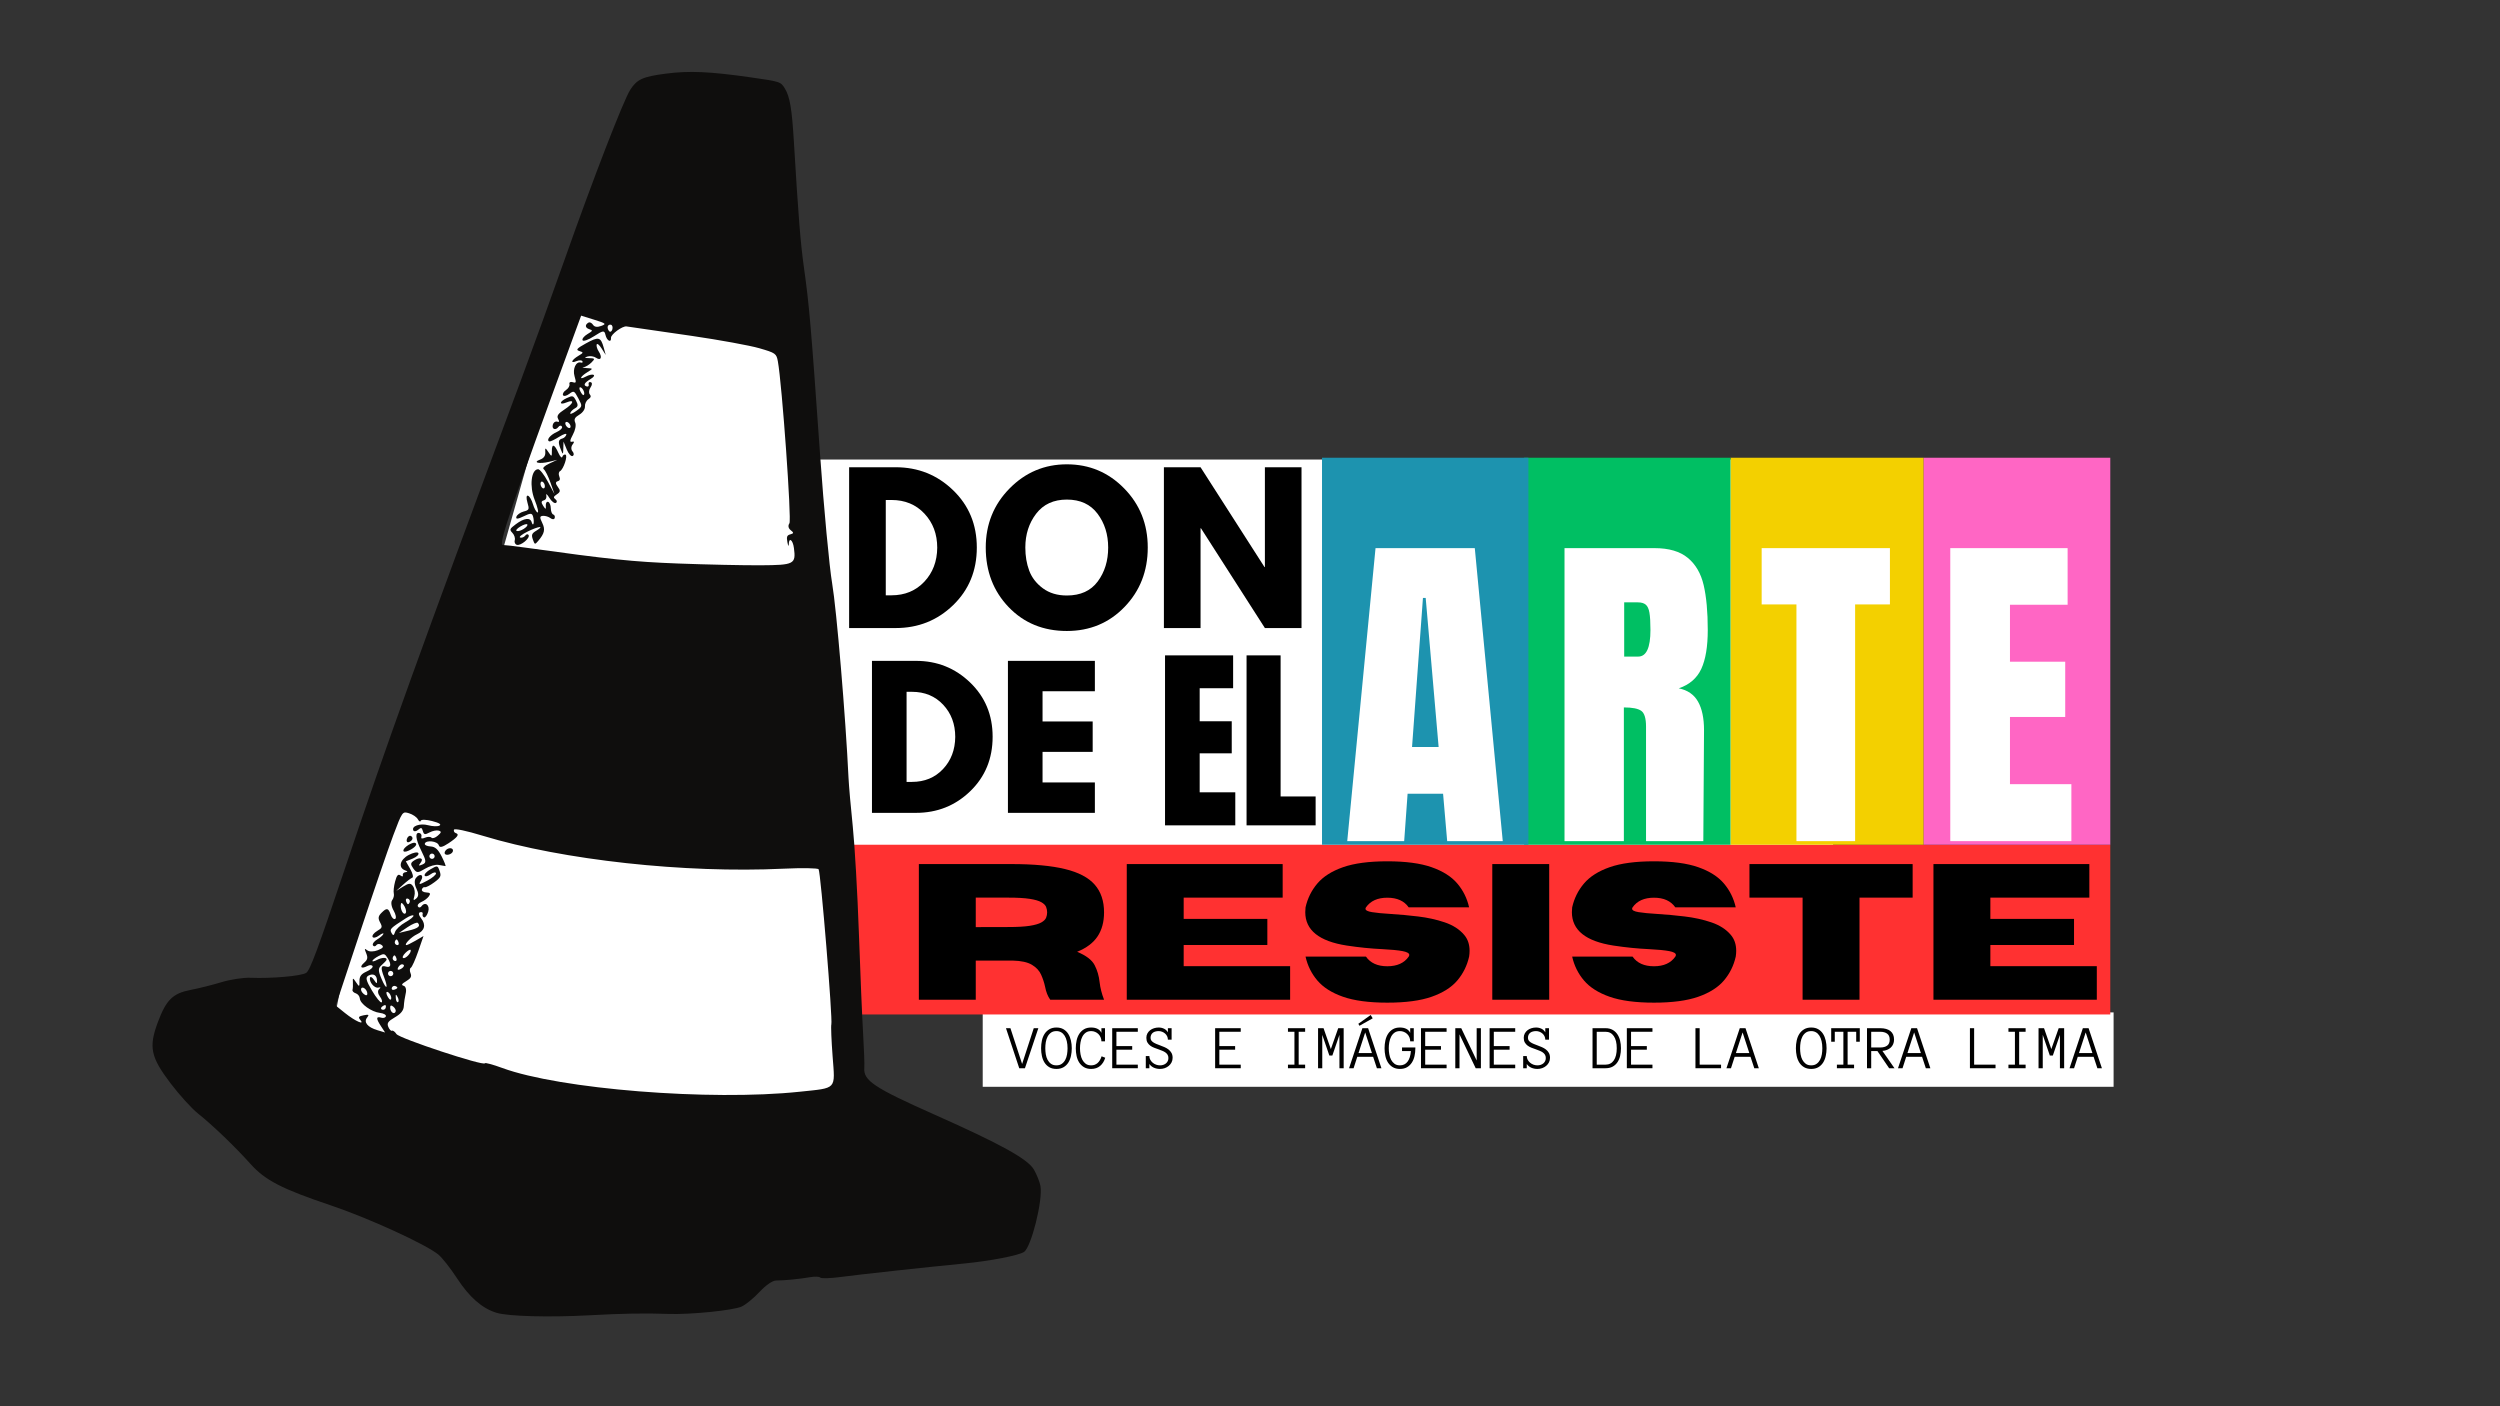 <svg xmlns="http://www.w3.org/2000/svg" xmlns:xlink="http://www.w3.org/1999/xlink" width="1920" zoomAndPan="magnify" viewBox="0 0 1440 810" height="1080" preserveAspectRatio="xMidYMid meet" version="1.2"><rect x="0" y="0" width="1440" height="810" fill="#333333" stroke="none"/><defs><clipPath id="9c0723c8bb"><path d="M 566.043 583.137 L 1217.43 583.137 L 1217.43 625.996 L 566.043 625.996 Z M 566.043 583.137 "/></clipPath><clipPath id="ab773859e3"><path d="M 388.664 264.688 L 1055.848 264.688 L 1055.848 507.688 L 388.664 507.688 Z M 388.664 264.688 "/></clipPath><clipPath id="086a3babf5"><path d="M 223.957 440.023 L 480.496 440.023 L 480.496 648 L 223.957 648 Z M 223.957 440.023 "/></clipPath><clipPath id="e0f1976028"><path d="M 189 434 L 459 434 L 459 648 L 189 648 Z M 189 434 "/></clipPath><clipPath id="9d2e6b4341"><path d="M 222.191 434.867 L 458.516 480.773 L 426.035 648 L 189.707 602.098 Z M 222.191 434.867 "/></clipPath><clipPath id="224f1edd16"><path d="M 324.113 176.758 L 458.52 176.758 L 458.52 384.734 L 324.113 384.734 Z M 324.113 176.758 "/></clipPath><clipPath id="76a54854cc"><path d="M 272 176 L 459 176 L 459 414 L 272 414 Z M 272 176 "/></clipPath><clipPath id="a840fd470b"><path d="M 329.172 176.758 L 458.516 213.289 L 401.988 413.438 L 272.645 376.902 Z M 329.172 176.758 "/></clipPath><clipPath id="0babaad0ad"><path d="M 480.613 486.574 L 1215.527 486.574 L 1215.527 584.32 L 480.613 584.32 Z M 480.613 486.574 "/></clipPath><clipPath id="69eb33b1b5"><path d="M 87 41 L 600 41 L 600 759 L 87 759 Z M 87 41 "/></clipPath><clipPath id="530a2332e5"><path d="M 230.953 -20.902 L 773.707 144.926 L 542.648 901.16 L -0.102 735.332 Z M 230.953 -20.902 "/></clipPath><clipPath id="92dd9838cc"><path d="M -235.164 -263.055 L 1256.801 192.793 L 573.215 2430.137 L -918.75 1974.293 Z M -235.164 -263.055 "/></clipPath><clipPath id="f5e390f14b"><path d="M 996.762 263.648 L 1108.047 263.648 L 1108.047 486.574 L 996.762 486.574 Z M 996.762 263.648 "/></clipPath><clipPath id="3e2489d8f1"><path d="M 877.875 263.648 L 996.762 263.648 L 996.762 486.574 L 877.875 486.574 Z M 877.875 263.648 "/></clipPath><clipPath id="07f3cb86a6"><path d="M 761.477 263.648 L 880.363 263.648 L 880.363 486.574 L 761.477 486.574 Z M 761.477 263.648 "/></clipPath><clipPath id="62b666d18d"><path d="M 1108.047 263.648 L 1215.527 263.648 L 1215.527 486.574 L 1108.047 486.574 Z M 1108.047 263.648 "/></clipPath></defs><g id="7e46dcd27d"><g clip-rule="nonzero" clip-path="url(#9c0723c8bb)"><path style=" stroke:none;fill-rule:nonzero;fill:#ffffff;fill-opacity:1;" d="M 566.043 583.137 L 1217.469 583.137 L 1217.469 625.996 L 566.043 625.996 Z M 566.043 583.137 "/></g><g clip-rule="nonzero" clip-path="url(#ab773859e3)"><path style=" stroke:none;fill-rule:nonzero;fill:#ffffff;fill-opacity:1;" d="M 388.664 264.688 L 1055.965 264.688 L 1055.965 507.688 L 388.664 507.688 Z M 388.664 264.688 "/></g><g clip-rule="nonzero" clip-path="url(#086a3babf5)"><path style=" stroke:none;fill-rule:nonzero;fill:#ffffff;fill-opacity:1;" d="M 223.957 440.023 L 480.68 440.023 L 480.68 648 L 223.957 648 Z M 223.957 440.023 "/></g><g clip-rule="nonzero" clip-path="url(#e0f1976028)"><g clip-rule="nonzero" clip-path="url(#9d2e6b4341)"><path style=" stroke:none;fill-rule:nonzero;fill:#ffffff;fill-opacity:1;" d="M 222.191 434.867 L 458.66 480.801 L 426.18 648.027 L 189.707 602.098 Z M 222.191 434.867 "/></g></g><g clip-rule="nonzero" clip-path="url(#224f1edd16)"><path style=" stroke:none;fill-rule:nonzero;fill:#ffffff;fill-opacity:1;" d="M 324.113 176.758 L 458.52 176.758 L 458.52 384.664 L 324.113 384.664 Z M 324.113 176.758 "/></g><g clip-rule="nonzero" clip-path="url(#76a54854cc)"><g clip-rule="nonzero" clip-path="url(#a840fd470b)"><path style=" stroke:none;fill-rule:nonzero;fill:#ffffff;fill-opacity:1;" d="M 329.172 176.758 L 458.516 213.289 L 402.008 413.367 L 272.664 376.836 Z M 329.172 176.758 "/></g></g><g clip-rule="nonzero" clip-path="url(#0babaad0ad)"><path style=" stroke:none;fill-rule:nonzero;fill:#ff3131;fill-opacity:1;" d="M 480.613 486.574 L 1215.637 486.574 L 1215.637 584.32 L 480.613 584.32 Z M 480.613 486.574 "/></g><g clip-rule="nonzero" clip-path="url(#69eb33b1b5)"><g clip-rule="nonzero" clip-path="url(#530a2332e5)"><g clip-rule="nonzero" clip-path="url(#92dd9838cc)"><path style=" stroke:none;fill-rule:evenodd;fill:#0f0e0d;fill-opacity:1;" d="M 432.117 44.516 C 408.941 41.199 396.949 40.672 383.699 42.395 C 370.219 44.145 366.941 45.625 363.016 51.734 C 359.066 57.883 341.441 103.469 325.242 149.445 C 318.277 169.215 306.828 200.832 299.801 219.707 C 242.148 374.559 222.848 428.113 198.465 500.895 C 183.09 546.793 178.539 559.031 176.348 560.383 C 173.391 562.211 156.418 563.699 144.328 563.195 C 140.262 563.027 132.75 564.164 127.629 565.723 C 122.508 567.281 114.512 569.289 109.859 570.18 C 99.535 572.156 95.723 575.898 90.918 588.793 C 85.57 603.137 86.758 608.848 98.23 623.969 C 103.324 630.684 110.457 638.539 114.082 641.422 C 122.508 648.125 135.426 660.527 144.234 670.375 C 152.727 679.863 162.242 684.777 190.582 694.309 C 212.219 701.582 245.551 716.844 252.555 722.676 C 254.75 724.504 259.551 730.617 263.227 736.262 C 270.379 747.25 277.699 753.637 286.062 756.191 C 292.715 758.223 316.465 758.863 339.137 757.621 C 358.543 756.555 371.621 756.328 384.887 756.82 C 397.559 757.289 422.371 754.793 427.234 752.555 C 429.551 751.492 434.191 747.684 437.543 744.094 C 441.199 740.184 445.016 737.57 447.066 737.578 C 451.566 737.598 460.785 736.691 466.75 735.645 C 469.375 735.184 471.957 735.297 472.48 735.895 C 473.008 736.492 478.184 736.348 483.984 735.574 C 495.047 734.094 533.035 729.949 555.41 727.777 C 570.309 726.332 586.719 723.16 589.812 721.129 C 594.027 718.359 600.797 691.184 599.293 683.082 C 598.859 680.758 597.18 676.547 595.559 673.719 C 592.062 667.629 576.527 659.023 538.57 642.152 C 503.527 626.57 497.262 622.418 497.844 615.156 C 498.004 613.18 497.695 604.262 497.152 595.336 C 496.613 586.414 495.52 560.367 494.719 537.461 C 493.918 514.555 492.332 486.898 491.195 476 C 490.059 465.102 488.953 452.492 488.742 447.977 C 487.117 413.348 481.848 350.785 479.312 335.996 C 477.738 326.832 474.531 292.617 472.379 262.086 C 467.086 186.977 466.137 175.996 463.074 154.133 C 461.09 140.016 459.848 124.449 457.27 81.488 C 456.141 62.691 454.969 55.73 452.156 51.113 C 449.664 47.027 449.652 47.023 432.117 44.516 M 398.543 193.484 C 373.043 189.758 364.973 188.586 360.859 188.016 C 358.492 187.688 351.801 192.605 351.938 194.574 C 352.156 197.715 349.508 196.293 348.734 192.855 C 348.133 190.18 347.445 190.262 342.199 193.645 C 338.973 195.727 335.988 196.789 335.562 196.004 C 335.137 195.223 336.383 193.633 338.328 192.469 C 341.504 190.57 341.621 190.281 339.453 189.621 C 336.992 188.867 336.789 186.988 339.035 185.789 C 339.727 185.422 340.863 186 341.562 187.066 C 342.418 188.363 343.984 188.59 346.281 187.75 C 349.43 186.594 349.09 186.293 342.227 184.148 L 334.734 181.809 L 329.352 196.488 C 294.898 290.461 286.957 313.879 289.535 313.895 C 290.715 313.902 296.488 314.578 302.371 315.398 C 351.16 322.191 364.73 323.602 390.676 324.586 C 406.945 325.203 428.332 325.664 438.203 325.602 C 457.469 325.492 458.523 324.941 457.305 315.684 C 456.676 310.914 454.422 309.258 454.34 313.508 C 454.312 315.035 453.957 314.512 453.551 312.352 C 452.953 309.16 453.27 308.301 455.254 307.781 C 457.266 307.25 457.297 306.832 455.441 305.379 C 454.062 304.305 453.777 302.762 454.707 301.418 C 456.027 299.504 450.441 221.25 448.055 208.184 C 447.227 203.648 446.723 203.289 437.348 200.574 C 431.938 199.004 414.473 195.816 398.543 193.484 M 350.059 187.988 C 349.828 188.742 350.172 189.965 350.82 190.703 C 351.469 191.445 352.312 191.027 352.695 189.777 C 353.078 188.531 352.734 187.309 351.934 187.062 C 351.133 186.816 350.289 187.234 350.059 187.988 M 337.535 197.77 C 332.223 200.703 331.512 201.527 333.707 202.199 C 336.227 202.969 336.191 203.148 333.18 204.949 C 329.129 207.367 328.305 209.582 332.031 208.023 C 333.559 207.383 335.105 207.41 335.465 208.082 C 335.82 208.754 335.418 209.09 334.57 208.832 C 331.789 207.98 329.707 212.492 330.934 216.703 C 332.02 220.438 331.918 220.762 329.828 220.125 C 328.562 219.738 327.738 220.234 328 221.227 C 328.262 222.223 327.375 223.758 326.027 224.645 C 324.68 225.531 323.91 226.875 324.312 227.633 C 324.715 228.391 326.305 228.062 327.848 226.91 C 330.539 224.895 330.746 224.992 333.117 229.453 C 335.551 234.027 335.531 234.133 331.805 236.789 C 329.727 238.27 328.219 238.789 328.461 237.941 C 328.699 237.094 329.93 235.852 331.191 235.18 C 332.984 234.227 333.113 233.262 331.789 230.773 C 330.203 227.789 329.852 227.699 326.309 229.363 C 321.992 231.391 322.004 233.598 326.32 231.793 C 331.164 229.77 330.441 232.418 325.234 235.789 C 321.48 238.219 320.559 239.535 321.445 241.199 C 322.332 242.867 322.191 243.27 320.867 242.867 C 319.906 242.574 318.82 243.316 318.453 244.52 C 317.645 247.16 319.977 248.164 321.664 245.898 C 322.324 245.004 323.242 244.922 323.699 245.715 C 324.152 246.504 322.738 247.945 320.547 248.918 C 316.789 250.586 314.461 253.652 316.484 254.27 C 316.988 254.422 319.508 253.219 322.074 251.598 C 324.641 249.973 326.504 249.426 326.215 250.379 C 325.926 251.332 324.906 252.32 323.957 252.57 C 321.559 253.199 321.328 254.629 322.953 258.727 C 324.293 262.105 324.355 262.09 324.465 258.301 L 324.578 254.352 L 326.449 258.906 C 327.477 261.41 329.008 263.094 329.852 262.645 C 330.695 262.199 330.656 261.004 329.77 259.996 C 328.859 258.961 328.879 257.227 329.816 256.031 C 330.91 254.625 330.801 254.082 329.492 254.426 C 328.078 254.797 328.207 253.656 329.938 250.434 C 331.391 247.738 331.945 244.914 331.316 243.414 C 330.512 241.484 331.062 240.426 333.695 238.852 C 335.672 237.672 337.043 235.66 336.934 234.094 C 336.828 232.605 337.699 230.762 338.867 229.992 C 340.371 229 340.617 228.168 339.703 227.129 C 338.996 226.324 339.199 224.531 340.156 223.145 C 341.164 221.68 341.207 220.414 340.25 220.125 C 339.352 219.848 338.816 220.402 339.066 221.355 C 339.316 222.305 338.828 222.871 337.98 222.613 C 335.777 221.941 336.543 220.48 340.258 218.262 C 344.188 215.91 341.531 214.727 337.34 216.957 C 333.254 219.129 334.18 216.891 338.434 214.305 C 341.746 212.293 341.73 212.219 337.938 212.023 C 335.781 211.91 334.961 211.691 336.109 211.539 C 337.262 211.383 339.312 210.156 340.664 208.812 C 342.867 206.621 342.742 206.359 339.426 206.289 C 336.574 206.227 336.336 206.016 338.379 205.359 C 339.836 204.891 342.066 205.215 343.336 206.078 C 346.16 208.004 347.074 205.801 344.852 202.418 C 343.957 201.055 343.43 199.258 343.68 198.434 C 343.934 197.609 345.211 198.621 346.52 200.691 L 348.902 204.449 L 347.727 200.199 C 346.035 194.051 344.801 193.758 337.535 197.77 M 334.219 225.285 C 334.91 226.723 335.77 227.75 336.133 227.57 C 337.246 227.012 335.906 223.574 334.391 223.109 C 333.605 222.871 333.527 223.852 334.219 225.285 M 325.676 244.336 C 325.926 245.289 326.785 246.27 327.586 246.512 C 328.387 246.758 328.84 246.18 328.59 245.227 C 328.336 244.273 327.477 243.293 326.676 243.051 C 325.875 242.805 325.426 243.383 325.676 244.336 M 317.871 259.855 C 317.906 263.164 317.758 263.211 315.906 260.449 C 314.082 257.727 313.918 257.73 314.094 260.508 C 314.219 262.531 313.215 263.949 311.113 264.723 C 306.547 266.402 310.59 267.387 316.328 265.992 L 320.996 264.855 L 316.352 267.027 C 313.516 268.355 312.301 269.637 313.238 270.324 C 314.078 270.941 315.809 274.414 317.086 278.035 L 319.406 284.625 L 315.562 277.422 C 313.449 273.461 310.926 270.242 309.953 270.27 C 305.957 270.371 304.863 280.086 307.961 287.895 C 309.645 292.133 310.398 295.41 309.637 295.176 C 308.871 294.941 307.676 292.785 306.977 290.383 C 306.273 287.977 304.988 285.793 304.109 285.523 C 303.172 285.238 303.039 286.812 303.785 289.383 C 304.977 293.477 304.852 293.777 301.559 294.656 C 299.641 295.172 297.781 296.531 297.43 297.684 C 296.988 299.129 298.262 299.047 301.578 297.414 C 305.613 295.426 306.473 295.457 307.066 297.617 C 307.453 299.027 307.566 300.836 307.32 301.637 C 307.078 302.438 306.602 302.086 306.262 300.859 C 305.453 297.922 301.926 298.348 297.086 301.969 C 293.504 304.645 293.344 305.066 295.164 306.965 C 296.254 308.105 296.855 309.988 296.5 311.148 C 296.148 312.309 296.684 313.516 297.691 313.82 C 299.957 314.516 305.484 309.91 304.469 308.176 C 304.062 307.477 303.188 307.641 302.527 308.531 C 301.859 309.422 300.555 309.918 299.621 309.625 C 298.688 309.336 300.617 307.777 303.914 306.16 C 310.359 302.996 313.949 302.66 308.887 305.695 C 306.316 307.238 305.992 308.062 306.918 310.715 C 307.984 313.758 308.105 313.797 309.941 311.641 C 313.664 307.254 314.18 304.984 312.316 301.164 C 310.758 297.961 310.84 297.27 312.801 297.133 C 314.102 297.039 316.035 297.645 317.098 298.473 C 318.156 299.301 319.246 299.254 319.52 298.367 C 319.789 297.477 319.398 296.566 318.652 296.336 C 317.906 296.109 317.277 294.484 317.258 292.727 C 317.242 290.969 316.543 289.324 315.711 289.07 C 314.879 288.816 314.281 289.809 314.383 291.277 C 314.543 293.543 314.312 293.555 312.863 291.352 C 311.621 289.461 311.707 288.609 313.191 288.219 C 314.375 287.91 314.992 286.703 314.668 285.344 C 314.359 284.059 315.152 284.695 316.43 286.758 C 317.707 288.82 319.402 290.137 320.191 289.68 C 320.98 289.223 320.875 288.289 319.953 287.602 C 318.605 286.602 318.766 286.035 320.777 284.715 C 322.82 283.371 322.91 282.586 321.27 280.395 C 319.93 278.609 319.902 277.555 321.184 277.215 C 322.523 276.863 322.812 276.016 322.148 274.422 C 321.621 273.164 321.812 271.805 322.57 271.398 C 324.59 270.328 327.219 262.324 325.707 261.863 C 325 261.648 324.191 262.227 323.906 263.152 C 323.625 264.074 322.602 263.043 321.633 260.863 C 319.359 255.742 317.82 255.328 317.871 259.855 M 311.406 278.012 C 311.16 278.812 311.492 280.07 312.141 280.812 C 312.789 281.551 313.523 281.5 313.77 280.699 C 314.012 279.898 313.68 278.637 313.031 277.898 C 312.383 277.16 311.648 277.207 311.406 278.012 M 299.711 303.281 C 297.766 304.445 296.852 305.602 297.68 305.855 C 299.512 306.414 304.414 303.363 303.734 302.086 C 303.469 301.582 301.656 302.117 299.711 303.281 M 451.301 500.363 C 394.457 503.082 324.246 495.406 278.309 481.461 C 268.371 478.441 261.738 477.055 261.469 477.938 C 261.223 478.738 261.68 479.594 262.48 479.84 C 264.801 480.551 263.617 482.227 258.32 485.734 C 254.812 488.059 253.199 488.391 252.746 486.879 C 252.023 484.477 245.383 483.68 244.699 485.914 C 244.453 486.711 245.906 487.441 247.918 487.543 C 250.652 487.684 252.293 489.145 254.41 493.336 C 255.965 496.418 256.934 498.91 256.566 498.867 C 256.195 498.828 254.438 498.527 252.656 498.195 C 250.875 497.859 247.348 498.855 244.812 500.402 C 240.66 502.938 240 502.926 238.086 500.266 C 236.332 497.832 236.402 497.031 238.496 495.652 C 241.855 493.445 244.324 494.316 242.25 496.977 C 240.883 498.723 241.07 498.891 243.328 497.945 C 245.684 496.961 245.59 495.871 242.637 489.945 C 239.273 483.188 238.91 479.008 241.762 479.883 C 242.562 480.125 242.996 481.062 242.719 481.961 C 242.367 483.113 243.008 483.266 244.879 482.484 C 246.344 481.871 247.988 481.883 248.535 482.508 C 249.082 483.129 250.711 482.617 252.152 481.359 C 254.289 479.504 254.387 478.961 252.684 478.441 C 251.531 478.09 249.168 478.559 247.43 479.48 C 244.754 480.902 244.16 480.785 243.57 478.699 C 242.977 476.594 242.582 476.488 240.844 477.961 C 239.727 478.91 238.496 479.086 238.105 478.359 C 236.793 475.887 241.918 474.043 246.555 475.316 C 249.094 476.016 252.039 476.125 253.102 475.559 C 254.41 474.863 253.059 474.012 248.91 472.922 C 245.543 472.039 242.59 471.961 242.348 472.754 C 242.105 473.547 241.363 473.164 240.695 471.91 C 240.027 470.656 237.746 469.098 235.621 468.449 C 231.773 467.273 231.746 467.309 226.504 481.191 C 223.613 488.848 214.98 514.039 207.324 537.168 L 193.398 579.227 L 198.734 583.516 C 204.555 588.195 210.406 590.793 207.5 587.41 C 206.199 585.895 206.59 585.375 209.453 584.809 C 212.492 584.211 212.785 584.418 211.402 586.191 C 209.348 588.824 211.758 591.711 217.43 593.406 L 221.809 594.715 L 219.367 590.977 C 216.516 586.621 216.594 585.262 219.633 586.191 C 220.836 586.559 222.023 586.191 222.273 585.375 C 222.523 584.559 220.977 583.684 218.84 583.434 C 213.965 582.859 207.48 578.211 207.266 575.137 C 207.176 573.855 206.098 572.5 204.871 572.125 C 203.645 571.75 202.824 570.844 203.047 570.109 C 203.273 569.371 203.375 567.43 203.27 565.797 C 203.102 563.094 203.27 563.094 205.09 565.809 C 206.945 568.578 207.09 568.527 207.051 565.125 C 207.023 562.367 208.047 560.988 211.152 559.609 C 213.43 558.598 214.98 557.191 214.605 556.484 C 214.23 555.777 212.906 555.734 211.672 556.395 C 208.125 558.281 206.797 557.105 209.664 554.609 C 211.734 552.809 211.996 551.695 210.953 549.133 C 209.805 546.309 209.887 546.098 211.621 547.43 C 212.711 548.266 215.402 548.219 217.602 547.328 C 220.715 546.07 221.199 545.395 219.777 544.285 C 218.773 543.5 217.43 543.555 216.797 544.406 C 216.16 545.258 215.27 545.309 214.809 544.516 C 214.352 543.727 215.438 542.207 217.215 541.145 C 218.996 540.082 220.625 538.645 220.836 537.953 C 221.047 537.266 219.902 537.688 218.289 538.891 C 216.68 540.098 215.023 540.449 214.609 539.676 C 214.195 538.898 215.355 537.367 217.188 536.273 C 220.234 534.453 220.379 534.027 218.902 531.25 C 217.645 528.895 217.836 527.668 219.766 525.754 C 222.797 522.734 223.695 522.934 225.09 526.941 C 225.684 528.652 226.82 529.711 227.617 529.289 C 228.41 528.867 228.008 526.699 226.719 524.473 C 225.406 522.207 225.035 519.59 225.875 518.516 C 226.699 517.465 227.125 515.699 226.828 514.59 C 226.535 513.484 226.871 510.395 227.586 507.727 C 228.539 504.137 229.344 503.238 230.668 504.27 C 231.652 505.039 232.273 504.965 232.047 504.105 C 231.82 503.242 232.559 502.461 233.691 502.359 C 235 502.246 234.891 501.875 233.387 501.336 C 229.219 499.84 230.281 495.195 235.418 492.461 C 238.043 491.066 240.547 490.59 240.98 491.41 C 241.414 492.227 239.969 493.625 237.766 494.516 L 233.766 496.137 L 236.324 500.602 C 237.727 503.059 238.254 505.281 237.488 505.543 C 236.723 505.805 234.32 507.629 232.156 509.594 L 228.219 513.168 L 232.281 510.637 C 235.617 508.562 236.633 508.551 237.969 510.582 C 238.859 511.941 239.176 514.449 238.668 516.156 C 237.922 518.66 238.137 518.926 239.77 517.52 C 241.199 516.289 241.223 514.609 239.852 511.82 C 238.688 509.461 238.574 507.004 239.562 505.734 C 241.988 502.629 244.477 504.004 242.434 507.316 C 240.918 509.773 241.383 509.77 246.105 507.254 C 249.074 505.676 251.34 503.746 251.133 502.965 C 250.93 502.188 249.535 502.473 248.031 503.598 C 246.531 504.723 244.988 505.059 244.609 504.344 C 244.23 503.629 245.75 501.988 247.988 500.695 C 251.934 498.414 252.086 498.441 253.223 501.711 C 254.246 504.648 253.852 505.48 250.133 508.234 C 247.789 509.973 245.336 511.23 244.688 511.031 C 244.035 510.836 243.281 511.402 243.008 512.297 C 242.734 513.191 243.871 513.98 245.539 514.047 C 247.82 514.141 248.184 514.699 247.016 516.305 C 246.164 517.477 244.207 518.941 242.672 519.559 C 241.137 520.176 240.262 521.34 240.73 522.152 C 241.195 522.957 242.121 522.891 242.781 521.996 C 244.941 519.094 247.781 521.43 246.641 525.168 C 246.027 527.168 244.953 528.633 244.254 528.418 C 243.551 528.203 243.191 527.336 243.449 526.488 C 243.707 525.641 243.086 525.164 242.062 525.434 C 240.898 525.738 241.094 527.059 242.578 528.961 C 245.504 532.707 244.617 536.098 240.18 538.137 C 236.984 539.602 232.645 543.984 233.984 544.391 C 234.324 544.496 236.707 543.363 239.273 541.871 L 243.938 539.156 L 240.891 547.973 C 239.215 552.82 237.297 557.074 236.633 557.43 C 235.965 557.785 235.887 559.191 236.457 560.559 C 237.25 562.453 236.668 563.539 234.004 565.133 C 231.328 566.73 230.988 567.367 232.559 567.848 C 233.715 568.199 234.211 570.09 233.695 572.199 C 233.195 574.246 232.707 577.531 232.609 579.5 C 232.48 582.012 230.949 583.938 227.484 585.953 C 223.461 588.293 222.754 589.324 223.672 591.523 C 224.293 593.004 225.242 593.984 225.781 593.699 C 226.32 593.41 227.484 594.273 228.367 595.613 C 230.023 598.137 278.75 614.234 279.297 612.441 C 279.445 611.961 283.941 613.176 289.289 615.148 C 322.438 627.359 409.09 634.285 460.621 628.84 C 482.324 626.547 481.043 627.926 479.578 608.41 C 478.887 599.246 478.562 590.977 478.852 590.031 C 479.699 587.258 472.754 502.566 471.52 500.695 C 471.066 500.004 461.965 499.855 451.301 500.363 M 234.352 483.285 C 233.973 484.535 234.438 485.352 235.391 485.102 C 236.344 484.852 237.312 484.031 237.543 483.273 C 237.773 482.52 237.305 481.703 236.504 481.461 C 235.703 481.215 234.734 482.035 234.352 483.285 M 257.09 489.449 C 256.301 490.141 255.898 491.164 256.195 491.723 C 256.918 493.086 260.32 492.113 260.848 490.395 C 261.414 488.535 258.863 487.891 257.09 489.449 M 235.312 486.664 C 231.238 489.172 231.402 491.844 235.512 489.914 C 239.266 488.152 240.922 485.941 238.875 485.43 C 238.262 485.277 236.66 485.832 235.312 486.664 M 247.387 492.746 C 247.145 493.547 247.598 494.406 248.398 494.648 C 249.199 494.895 250.055 494.438 250.301 493.637 C 250.547 492.836 250.09 491.98 249.289 491.734 C 248.488 491.492 247.633 491.945 247.387 492.746 M 233.832 518.867 C 234.086 519.816 234.578 520.684 234.93 520.793 C 235.285 520.902 235.773 520.336 236.02 519.531 C 236.262 518.73 235.77 517.863 234.922 517.605 C 234.074 517.348 233.582 517.914 233.832 518.867 M 230.988 520.441 C 230.262 522.961 231.941 526.988 233.398 526.211 C 234.176 525.801 234.043 524.012 233.105 522.246 C 232.164 520.477 231.211 519.664 230.988 520.441 M 233.836 528.883 C 224.617 534.82 224.312 535.133 225.527 537.414 C 226.414 539.082 226.902 538.949 227.539 536.859 C 228.004 535.34 230.699 532.801 233.527 531.219 C 236.355 529.633 238.441 527.906 238.16 527.383 C 237.879 526.859 235.934 527.531 233.836 528.883 M 234.793 534.016 L 229.801 537.375 L 235.371 536.031 C 240.914 534.691 242.414 533.445 240.688 531.613 C 240.191 531.086 237.539 532.168 234.793 534.016 M 227.441 542.395 C 227.195 543.195 227.691 544.062 228.539 544.32 C 229.387 544.582 229.875 544.016 229.625 543.062 C 229.375 542.109 228.883 541.242 228.527 541.133 C 228.176 541.023 227.688 541.594 227.441 542.395 M 233.496 548.883 C 232.09 550.281 231.547 551.609 232.293 551.84 C 233.789 552.297 237.203 548.516 236.496 547.184 C 236.25 546.723 234.898 547.488 233.496 548.883 M 218.156 550.633 C 216.336 551.578 214.695 552.832 214.516 553.422 C 214.336 554.012 215.531 553.781 217.176 552.906 C 220.066 551.371 223.109 551.359 222.641 552.895 C 222.516 553.305 221.266 554.641 219.863 555.859 C 217.73 557.715 217.719 559.043 219.793 563.902 C 222.633 570.562 223.84 569.613 221.211 562.785 C 219.113 557.336 219.371 555.855 222.262 556.738 C 225.176 557.629 225.621 555.625 223.332 551.93 C 221.652 549.211 221.141 549.086 218.156 550.633 M 226.227 551.578 C 225.984 552.379 226.477 553.246 227.324 553.508 C 228.172 553.766 228.664 553.199 228.414 552.246 C 228.164 551.293 227.668 550.426 227.316 550.316 C 226.961 550.211 226.473 550.777 226.227 551.578 M 230.828 555.637 C 230.129 556.008 229.352 556.988 229.098 557.816 C 228.82 558.73 229.527 558.852 230.891 558.125 C 232.129 557.469 232.906 556.488 232.617 555.945 C 232.328 555.406 231.523 555.266 230.828 555.637 M 223.559 560.316 C 223.312 561.117 223.77 561.977 224.57 562.219 C 225.371 562.465 226.227 562.008 226.469 561.207 C 226.715 560.406 226.262 559.551 225.461 559.305 C 224.656 559.062 223.801 559.516 223.559 560.316 M 212.227 561.953 C 210.379 562.938 210.809 564.75 214.262 570.59 C 216.664 574.656 219.145 577.711 219.773 577.375 C 220.402 577.043 219.973 575.512 218.824 573.977 C 217.594 572.336 217.41 570.59 218.375 569.742 C 219.445 568.801 219.297 568.492 217.945 568.848 C 215.707 569.434 212.418 565.504 213.148 563.117 C 213.391 562.316 214.406 562.895 215.402 564.402 C 216.949 566.734 217.207 566.801 217.16 564.836 C 217.09 561.672 215.023 560.469 212.227 561.953 M 225.676 569.023 C 225.418 569.871 225.984 570.359 226.938 570.109 C 227.887 569.859 228.758 569.367 228.863 569.012 C 228.973 568.656 228.406 568.168 227.605 567.926 C 226.801 567.68 225.934 568.176 225.676 569.023 M 223.039 573.535 C 223.73 574.973 224.59 576 224.953 575.82 C 226.066 575.262 224.727 571.824 223.211 571.359 C 222.426 571.121 222.348 572.102 223.039 573.535 M 227.973 574.875 C 228.082 576.477 228.648 577.535 229.234 577.223 C 229.82 576.91 229.73 575.602 229.035 574.309 C 228.035 572.441 227.816 572.559 227.973 574.875 M 207.984 569.59 C 207.746 570.371 208.465 571.727 209.586 572.602 C 210.836 573.578 211.605 573.457 211.574 572.285 C 211.516 569.887 208.57 567.676 207.984 569.59 M 224.758 580.672 C 224.938 583.246 227.281 584.621 227.922 582.523 C 228.141 581.809 227.48 580.57 226.453 579.77 C 225.211 578.797 224.645 579.098 224.758 580.672 M 219.957 579.922 C 219.219 580.57 219.305 581.316 220.152 581.574 C 221 581.832 221.898 581.391 222.141 580.59 C 222.387 579.789 222.297 579.043 221.945 578.938 C 221.59 578.828 220.695 579.273 219.957 579.922 "/></g></g></g><g clip-rule="nonzero" clip-path="url(#f5e390f14b)"><path style=" stroke:none;fill-rule:nonzero;fill:#f3d000;fill-opacity:1;" d="M 996.762 263.648 L 1108.047 263.648 L 1108.047 486.652 L 996.762 486.652 Z M 996.762 263.648 "/></g><g clip-rule="nonzero" clip-path="url(#3e2489d8f1)"><path style=" stroke:none;fill-rule:nonzero;fill:#00bf63;fill-opacity:1;" d="M 877.875 263.648 L 996.762 263.648 L 996.762 486.566 L 877.875 486.566 Z M 877.875 263.648 "/></g><g clip-rule="nonzero" clip-path="url(#07f3cb86a6)"><path style=" stroke:none;fill-rule:nonzero;fill:#1d93af;fill-opacity:1;" d="M 761.477 263.648 L 880.363 263.648 L 880.363 486.566 L 761.477 486.566 Z M 761.477 263.648 "/></g><g clip-rule="nonzero" clip-path="url(#62b666d18d)"><path style=" stroke:none;fill-rule:nonzero;fill:#ff66c4;fill-opacity:1;" d="M 1108.047 263.648 L 1215.527 263.648 L 1215.527 486.59 L 1108.047 486.59 Z M 1108.047 263.648 "/></g><g style="fill:#ffffff;fill-opacity:1;"><g transform="translate(773.057, 484.491)"><path style="stroke:none" d="M 2.953 0 L 19.25 -168.766 L 76.422 -168.766 L 92.531 0 L 60.516 0 L 58.156 -27.312 L 37.719 -27.312 L 35.75 0 Z M 40.281 -54.219 L 55.594 -54.219 L 48.141 -140.078 L 46.562 -140.078 Z M 40.281 -54.219 "/></g></g><g style="fill:#ffffff;fill-opacity:1;"><g transform="translate(893.689, 484.491)"><path style="stroke:none" d="M 7.469 -168.766 L 59.328 -168.766 C 67.586 -168.766 73.973 -166.895 78.484 -163.156 C 83.004 -159.426 86.051 -154.188 87.625 -147.438 C 89.195 -140.695 89.984 -132.086 89.984 -121.609 C 89.984 -112.047 88.738 -104.578 86.25 -99.203 C 83.758 -93.836 79.438 -90.109 73.281 -88.016 C 78.383 -86.973 82.082 -84.422 84.375 -80.359 C 86.676 -76.297 87.828 -70.797 87.828 -63.859 L 87.422 0 L 54.422 0 L 54.422 -66.016 C 54.422 -70.734 53.504 -73.742 51.672 -75.047 C 49.836 -76.359 46.5 -77.016 41.656 -77.016 L 41.656 0 L 7.469 0 Z M 49.906 -106.297 C 54.613 -106.297 56.969 -111.398 56.969 -121.609 C 56.969 -126.066 56.77 -129.406 56.375 -131.625 C 55.988 -133.852 55.27 -135.395 54.219 -136.25 C 53.176 -137.102 51.672 -137.531 49.703 -137.531 L 41.844 -137.531 L 41.844 -106.297 Z M 49.906 -106.297 "/></g></g><g style="fill:#ffffff;fill-opacity:1;"><g transform="translate(1012.75, 484.491)"><path style="stroke:none" d="M 22 0 L 22 -136.344 L 1.969 -136.344 L 1.969 -168.766 L 75.844 -168.766 L 75.844 -136.344 L 55.797 -136.344 L 55.797 0 Z M 22 0 "/></g></g><g style="fill:#ffffff;fill-opacity:1;"><g transform="translate(1115.896, 484.491)"><path style="stroke:none" d="M 7.469 0 L 7.469 -168.766 L 75.047 -168.766 L 75.047 -136.156 L 41.844 -136.156 L 41.844 -103.344 L 73.672 -103.344 L 73.672 -71.516 L 41.844 -71.516 L 41.844 -32.812 L 77.219 -32.812 L 77.219 0 Z M 7.469 0 "/></g></g><g style="fill:#000000;fill-opacity:1;"><g transform="translate(520.542, 575.845)"><path style="stroke:none" d="M 115.391 0 L 84.406 0 C 82.988 -1.957 81.992 -4.461 81.422 -7.516 C 80.91 -9.879 80.145 -12.191 79.125 -14.453 C 78.113 -16.723 76.363 -18.609 73.875 -20.109 C 71.383 -21.617 67.691 -22.43 62.797 -22.547 L 41.5 -22.547 L 41.5 0 L 8.719 0 L 8.719 -78.141 L 62.031 -78.141 C 74.77 -78.141 85.051 -77.188 92.875 -75.281 C 100.695 -73.383 106.406 -70.391 110 -66.297 C 113.594 -62.211 115.391 -56.883 115.391 -50.312 C 115.391 -44.832 114.145 -40.223 111.656 -36.484 C 109.176 -32.742 105.25 -29.785 99.875 -27.609 C 105.07 -25.461 108.441 -22.891 109.984 -19.891 C 111.523 -16.898 112.477 -13.609 112.844 -10.016 C 113.207 -6.828 114.055 -3.488 115.391 0 Z M 41.5 -41.828 L 60.234 -41.875 C 65.461 -41.875 69.582 -42.109 72.594 -42.578 C 75.602 -43.055 77.828 -43.703 79.266 -44.516 C 80.703 -45.336 81.617 -46.242 82.016 -47.234 C 82.41 -48.234 82.609 -49.258 82.609 -50.312 C 82.609 -51.375 82.41 -52.41 82.016 -53.422 C 81.617 -54.441 80.703 -55.359 79.266 -56.172 C 77.828 -56.992 75.602 -57.641 72.594 -58.109 C 69.582 -58.578 65.461 -58.812 60.234 -58.812 L 41.5 -58.812 Z M 41.5 -41.828 "/></g></g><g style="fill:#000000;fill-opacity:1;"><g transform="translate(640.299, 575.845)"><path style="stroke:none" d="M 102.812 0 L 8.719 0 L 8.719 -78.141 L 98.516 -78.141 L 98.516 -58.812 L 41.5 -58.812 L 41.5 -46.562 L 89.688 -46.562 L 89.688 -31.531 L 41.5 -31.531 L 41.5 -19.328 L 102.812 -19.328 Z M 102.812 0 "/></g></g><g style="fill:#000000;fill-opacity:1;"><g transform="translate(747.476, 575.845)"><path style="stroke:none" d="M 51.625 1.688 C 41.062 1.688 32.547 0.551 26.078 -1.719 C 19.617 -3.988 14.703 -7.109 11.328 -11.078 C 7.953 -15.055 5.68 -19.641 4.516 -24.828 L 39.312 -24.828 C 41.895 -21.129 46 -19.281 51.625 -19.281 C 57.25 -19.281 61.352 -21.129 63.938 -24.828 C 64.156 -25.191 64.266 -25.52 64.266 -25.812 C 64.266 -26.789 62.961 -27.523 60.359 -28.016 C 57.766 -28.504 53.891 -28.879 48.734 -29.141 C 42.242 -29.43 35.422 -30.117 28.266 -31.203 C 12.328 -33.672 4.359 -40.078 4.359 -50.422 C 4.359 -51.297 4.41 -52.223 4.516 -53.203 C 5.68 -58.398 7.953 -62.984 11.328 -66.953 C 14.703 -70.93 19.617 -74.055 26.078 -76.328 C 32.547 -78.598 41.062 -79.734 51.625 -79.734 C 62.188 -79.734 70.695 -78.598 77.156 -76.328 C 83.625 -74.055 88.547 -70.93 91.922 -66.953 C 95.297 -62.984 97.566 -58.398 98.734 -53.203 L 63.938 -53.203 C 61.352 -56.91 57.25 -58.766 51.625 -58.766 C 46 -58.766 41.895 -56.91 39.312 -53.203 C 39.133 -52.91 39.047 -52.641 39.047 -52.391 C 39.047 -51.516 40.285 -50.867 42.766 -50.453 C 45.254 -50.035 48.922 -49.68 53.766 -49.391 C 58.617 -49.098 63.785 -48.625 69.266 -47.969 C 74.754 -47.32 79.883 -46.191 84.656 -44.578 C 89.426 -42.961 93.156 -40.57 95.844 -37.406 C 97.945 -34.977 99 -31.895 99 -28.156 C 99 -27.102 98.91 -25.992 98.734 -24.828 C 97.566 -19.641 95.297 -15.055 91.922 -11.078 C 88.547 -7.109 83.625 -3.988 77.156 -1.719 C 70.695 0.551 62.188 1.688 51.625 1.688 Z M 51.625 1.688 "/></g></g><g style="fill:#000000;fill-opacity:1;"><g transform="translate(850.84, 575.845)"><path style="stroke:none" d="M 41.5 0 L 8.719 0 L 8.719 -78.141 L 41.5 -78.141 Z M 41.5 0 "/></g></g><g style="fill:#000000;fill-opacity:1;"><g transform="translate(901.052, 575.845)"><path style="stroke:none" d="M 51.625 1.688 C 41.062 1.688 32.547 0.551 26.078 -1.719 C 19.617 -3.988 14.703 -7.109 11.328 -11.078 C 7.953 -15.055 5.68 -19.641 4.516 -24.828 L 39.312 -24.828 C 41.895 -21.129 46 -19.281 51.625 -19.281 C 57.25 -19.281 61.352 -21.129 63.938 -24.828 C 64.156 -25.191 64.266 -25.52 64.266 -25.812 C 64.266 -26.789 62.961 -27.523 60.359 -28.016 C 57.766 -28.504 53.891 -28.879 48.734 -29.141 C 42.242 -29.43 35.422 -30.117 28.266 -31.203 C 12.328 -33.672 4.359 -40.078 4.359 -50.422 C 4.359 -51.297 4.41 -52.223 4.516 -53.203 C 5.68 -58.398 7.953 -62.984 11.328 -66.953 C 14.703 -70.93 19.617 -74.055 26.078 -76.328 C 32.547 -78.598 41.062 -79.734 51.625 -79.734 C 62.188 -79.734 70.695 -78.598 77.156 -76.328 C 83.625 -74.055 88.547 -70.93 91.922 -66.953 C 95.297 -62.984 97.566 -58.398 98.734 -53.203 L 63.938 -53.203 C 61.352 -56.91 57.25 -58.766 51.625 -58.766 C 46 -58.766 41.895 -56.91 39.312 -53.203 C 39.133 -52.91 39.047 -52.641 39.047 -52.391 C 39.047 -51.516 40.285 -50.867 42.766 -50.453 C 45.254 -50.035 48.922 -49.68 53.766 -49.391 C 58.617 -49.098 63.785 -48.625 69.266 -47.969 C 74.754 -47.32 79.883 -46.191 84.656 -44.578 C 89.426 -42.961 93.156 -40.57 95.844 -37.406 C 97.945 -34.977 99 -31.895 99 -28.156 C 99 -27.102 98.91 -25.992 98.734 -24.828 C 97.566 -19.641 95.297 -15.055 91.922 -11.078 C 88.547 -7.109 83.625 -3.988 77.156 -1.719 C 70.695 0.551 62.188 1.688 51.625 1.688 Z M 51.625 1.688 "/></g></g><g style="fill:#000000;fill-opacity:1;"><g transform="translate(1004.416, 575.845)"><path style="stroke:none" d="M 66.656 0 L 33.875 0 L 33.875 -58.812 L 3.266 -58.812 L 3.266 -78.141 L 97.266 -78.141 L 97.266 -58.812 L 66.656 -58.812 Z M 66.656 0 "/></g></g><g style="fill:#000000;fill-opacity:1;"><g transform="translate(1104.949, 575.845)"><path style="stroke:none" d="M 102.812 0 L 8.719 0 L 8.719 -78.141 L 98.516 -78.141 L 98.516 -58.812 L 41.5 -58.812 L 41.5 -46.562 L 89.688 -46.562 L 89.688 -31.531 L 41.5 -31.531 L 41.5 -19.328 L 102.812 -19.328 Z M 102.812 0 "/></g></g><g style="fill:#000000;fill-opacity:1;"><g transform="translate(482.362, 361.758)"><path style="stroke:none" d="M 6.734 -92.625 L 33.578 -92.625 C 46.453 -92.625 57.453 -88.227 66.578 -79.438 C 75.711 -70.645 80.281 -59.625 80.281 -46.375 C 80.281 -33.051 75.734 -21.988 66.641 -13.188 C 57.547 -4.395 46.523 0 33.578 0 L 6.734 0 Z M 27.844 -18.859 L 31.109 -18.859 C 38.816 -18.859 45.117 -21.457 50.016 -26.656 C 54.922 -31.863 57.41 -38.398 57.484 -46.266 C 57.484 -54.117 55.031 -60.664 50.125 -65.906 C 45.227 -71.145 38.891 -73.766 31.109 -73.766 L 27.844 -73.766 Z M 27.844 -18.859 "/></g></g><g style="fill:#000000;fill-opacity:1;"><g transform="translate(565.215, 361.758)"><path style="stroke:none" d="M 2.578 -46.375 C 2.578 -59.77 7.145 -71.109 16.281 -80.391 C 25.414 -89.672 36.422 -94.312 49.297 -94.312 C 62.242 -94.312 73.242 -89.688 82.297 -80.438 C 91.359 -71.195 95.891 -59.844 95.891 -46.375 C 95.891 -32.82 91.438 -21.422 82.531 -12.172 C 73.625 -2.93 62.547 1.688 49.297 1.688 C 35.742 1.688 24.566 -2.895 15.766 -12.062 C 6.973 -21.238 2.578 -32.676 2.578 -46.375 Z M 25.375 -46.375 C 25.375 -41.508 26.117 -37.07 27.609 -33.062 C 29.109 -29.062 31.727 -25.676 35.469 -22.906 C 39.219 -20.133 43.828 -18.75 49.297 -18.75 C 57.148 -18.75 63.078 -21.441 67.078 -26.828 C 71.086 -32.223 73.094 -38.738 73.094 -46.375 C 73.094 -53.938 71.051 -60.43 66.969 -65.859 C 62.895 -71.285 57.004 -74 49.297 -74 C 41.66 -74 35.766 -71.285 31.609 -65.859 C 27.453 -60.43 25.375 -53.938 25.375 -46.375 Z M 25.375 -46.375 "/></g></g><g style="fill:#000000;fill-opacity:1;"><g transform="translate(663.673, 361.758)"><path style="stroke:none" d="M 27.844 -57.484 L 27.844 0 L 6.734 0 L 6.734 -92.625 L 27.844 -92.625 L 64.672 -35.141 L 64.906 -35.141 L 64.906 -92.625 L 86 -92.625 L 86 0 L 64.906 0 L 28.078 -57.484 Z M 27.844 -57.484 "/></g></g><g style="fill:#000000;fill-opacity:1;"><g transform="translate(666.731, 475.402)"><path style="stroke:none" d="M 4.328 0 L 4.328 -97.906 L 43.547 -97.906 L 43.547 -78.984 L 24.281 -78.984 L 24.281 -59.953 L 42.75 -59.953 L 42.75 -41.484 L 24.281 -41.484 L 24.281 -19.031 L 44.797 -19.031 L 44.797 0 Z M 4.328 0 "/></g></g><g style="fill:#000000;fill-opacity:1;"><g transform="translate(713.69, 475.402)"><path style="stroke:none" d="M 4.328 0 L 4.328 -97.906 L 23.938 -97.906 L 23.938 -16.641 L 44.109 -16.641 L 44.109 0 Z M 4.328 0 "/></g></g><g style="fill:#000000;fill-opacity:1;"><g transform="translate(495.876, 468.204)"><path style="stroke:none" d="M 6.375 -87.547 L 31.734 -87.547 C 43.898 -87.547 54.297 -83.391 62.922 -75.078 C 71.555 -66.766 75.875 -56.348 75.875 -43.828 C 75.875 -31.234 71.578 -20.781 62.984 -12.469 C 54.391 -4.156 43.973 0 31.734 0 L 6.375 0 Z M 26.312 -17.828 L 29.391 -17.828 C 36.68 -17.828 42.645 -20.285 47.281 -25.203 C 51.914 -30.117 54.27 -36.289 54.344 -43.719 C 54.344 -51.145 52.023 -57.332 47.391 -62.281 C 42.754 -67.238 36.754 -69.719 29.391 -69.719 L 26.312 -69.719 Z M 26.312 -17.828 "/></g></g><g style="fill:#000000;fill-opacity:1;"><g transform="translate(574.193, 468.204)"><path style="stroke:none" d="M 56.453 -87.547 L 56.453 -70.047 L 26.312 -70.047 L 26.312 -52.641 L 55.188 -52.641 L 55.188 -35.125 L 26.312 -35.125 L 26.312 -17.516 L 56.453 -17.516 L 56.453 0 L 6.375 0 L 6.375 -87.547 Z M 56.453 -87.547 "/></g></g><g style="fill:#000000;fill-opacity:1;"><g transform="translate(580.489, 615.302)"><path style="stroke:none" d="M 17.594 -23.062 L 9.875 0 L 6.594 0 L -1.047 -23.062 L 1.516 -23.062 L 8.25 -2.453 L 14.953 -23.062 Z M 17.594 -23.062 "/></g></g><g style="fill:#000000;fill-opacity:1;"><g transform="translate(600.25, 615.302)"><path style="stroke:none" d="M 17.094 -11.516 C 17.094 -9.961 16.93 -8.469 16.609 -7.031 C 16.297 -5.594 15.789 -4.328 15.094 -3.234 C 14.395 -2.141 13.484 -1.258 12.359 -0.594 C 11.234 0.07 9.863 0.406 8.25 0.406 C 6.633 0.406 5.266 0.07 4.141 -0.594 C 3.016 -1.258 2.102 -2.141 1.406 -3.234 C 0.707 -4.328 0.203 -5.594 -0.109 -7.031 C -0.422 -8.469 -0.578 -9.961 -0.578 -11.516 C -0.578 -13.055 -0.422 -14.547 -0.109 -15.984 C 0.203 -17.422 0.711 -18.691 1.422 -19.797 C 2.141 -20.898 3.062 -21.785 4.188 -22.453 C 5.312 -23.117 6.664 -23.453 8.25 -23.453 C 9.844 -23.453 11.203 -23.117 12.328 -22.453 C 13.453 -21.785 14.363 -20.898 15.062 -19.797 C 15.758 -18.691 16.27 -17.422 16.594 -15.984 C 16.926 -14.547 17.094 -13.055 17.094 -11.516 Z M 14.656 -11.516 C 14.656 -13.023 14.508 -14.391 14.219 -15.609 C 13.926 -16.836 13.508 -17.879 12.969 -18.734 C 12.426 -19.598 11.758 -20.254 10.969 -20.703 C 10.176 -21.16 9.27 -21.391 8.25 -21.391 C 6.988 -21.391 5.945 -21.094 5.125 -20.5 C 4.312 -19.914 3.656 -19.145 3.156 -18.188 C 2.664 -17.238 2.32 -16.18 2.125 -15.016 C 1.938 -13.848 1.844 -12.68 1.844 -11.516 C 1.844 -10.359 1.938 -9.191 2.125 -8.016 C 2.32 -6.836 2.664 -5.781 3.156 -4.844 C 3.656 -3.914 4.312 -3.148 5.125 -2.547 C 5.945 -1.953 6.988 -1.656 8.25 -1.656 C 9.5 -1.656 10.535 -1.953 11.359 -2.547 C 12.191 -3.148 12.852 -3.914 13.344 -4.844 C 13.844 -5.781 14.188 -6.836 14.375 -8.016 C 14.562 -9.191 14.656 -10.359 14.656 -11.516 Z M 14.656 -11.516 "/></g></g><g style="fill:#000000;fill-opacity:1;"><g transform="translate(620.012, 615.302)"><path style="stroke:none" d="M 16.609 -6.047 C 16.016 -4.066 15.031 -2.492 13.656 -1.328 C 12.289 -0.172 10.57 0.406 8.5 0.406 C 6.883 0.406 5.516 0.07 4.391 -0.594 C 3.273 -1.258 2.359 -2.141 1.641 -3.234 C 0.93 -4.328 0.422 -5.594 0.109 -7.031 C -0.203 -8.469 -0.359 -9.961 -0.359 -11.516 C -0.359 -13.055 -0.203 -14.547 0.109 -15.984 C 0.422 -17.422 0.93 -18.691 1.641 -19.797 C 2.359 -20.898 3.273 -21.785 4.391 -22.453 C 5.516 -23.117 6.883 -23.453 8.5 -23.453 C 9.926 -23.453 11.145 -23.195 12.156 -22.688 C 13.176 -22.188 13.926 -21.414 14.406 -20.375 L 14.406 -23.062 L 16.469 -23.062 L 16.469 -15.5 L 14.406 -15.5 C 14.406 -16.312 14.25 -17.078 13.938 -17.797 C 13.625 -18.523 13.203 -19.156 12.672 -19.688 C 12.141 -20.219 11.508 -20.633 10.781 -20.938 C 10.062 -21.238 9.301 -21.391 8.5 -21.391 C 7.25 -21.391 6.211 -21.094 5.391 -20.5 C 4.578 -19.914 3.922 -19.145 3.422 -18.188 C 2.93 -17.238 2.582 -16.18 2.375 -15.016 C 2.164 -13.848 2.062 -12.68 2.062 -11.516 C 2.062 -10.359 2.164 -9.191 2.375 -8.016 C 2.582 -6.836 2.93 -5.781 3.422 -4.844 C 3.922 -3.914 4.578 -3.148 5.391 -2.547 C 6.211 -1.953 7.25 -1.656 8.5 -1.656 C 11.375 -1.656 13.379 -3.395 14.516 -6.875 Z M 16.609 -6.047 "/></g></g><g style="fill:#000000;fill-opacity:1;"><g transform="translate(639.774, 615.302)"><path style="stroke:none" d="M 15.609 0 L 0.859 0 L 0.859 -23.062 L 15.609 -23.062 L 15.609 -21 L 3.281 -21 L 3.281 -12.75 L 12.375 -12.75 L 12.375 -10.672 L 3.281 -10.672 L 3.281 -2.062 L 15.609 -2.062 Z M 15.609 0 "/></g></g><g style="fill:#000000;fill-opacity:1;"><g transform="translate(659.536, 615.302)"><path style="stroke:none" d="M 15.891 -6.016 C 15.891 -5.047 15.688 -4.164 15.281 -3.375 C 14.883 -2.594 14.348 -1.922 13.672 -1.359 C 13.004 -0.797 12.234 -0.359 11.359 -0.047 C 10.492 0.254 9.586 0.406 8.641 0.406 C 7.348 0.406 6.16 0.164 5.078 -0.312 C 3.992 -0.801 3.133 -1.516 2.5 -2.453 L 2.5 0 L 0.438 0 L 0.438 -7.016 L 2.5 -7.016 C 2.5 -6.223 2.68 -5.5 3.047 -4.844 C 3.41 -4.195 3.875 -3.633 4.438 -3.156 C 5 -2.688 5.648 -2.316 6.391 -2.047 C 7.129 -1.785 7.879 -1.656 8.641 -1.656 C 9.328 -1.656 9.957 -1.754 10.531 -1.953 C 11.113 -2.148 11.617 -2.426 12.047 -2.781 C 12.484 -3.145 12.828 -3.582 13.078 -4.094 C 13.336 -4.613 13.469 -5.207 13.469 -5.875 C 13.469 -6.613 13.305 -7.25 12.984 -7.781 C 12.66 -8.312 12.223 -8.766 11.672 -9.141 C 11.129 -9.516 10.516 -9.832 9.828 -10.094 C 9.141 -10.363 8.445 -10.629 7.75 -10.891 C 6.906 -11.18 6.066 -11.488 5.234 -11.812 C 4.398 -12.133 3.648 -12.539 2.984 -13.031 C 2.328 -13.531 1.789 -14.133 1.375 -14.844 C 0.969 -15.562 0.766 -16.453 0.766 -17.516 C 0.766 -18.461 0.961 -19.301 1.359 -20.031 C 1.766 -20.77 2.289 -21.391 2.938 -21.891 C 3.582 -22.398 4.332 -22.785 5.188 -23.047 C 6.051 -23.316 6.938 -23.453 7.844 -23.453 C 8.969 -23.453 10.004 -23.223 10.953 -22.766 C 11.898 -22.305 12.641 -21.609 13.172 -20.672 L 13.172 -23.062 L 15.312 -23.062 L 15.312 -16.469 L 13.172 -16.469 C 13.172 -17.164 13.023 -17.816 12.734 -18.422 C 12.441 -19.035 12.047 -19.555 11.547 -19.984 C 11.055 -20.41 10.492 -20.75 9.859 -21 C 9.223 -21.258 8.551 -21.391 7.844 -21.391 C 7.219 -21.391 6.625 -21.316 6.062 -21.172 C 5.5 -21.035 5.004 -20.812 4.578 -20.5 C 4.148 -20.188 3.812 -19.781 3.562 -19.281 C 3.312 -18.789 3.188 -18.203 3.188 -17.516 C 3.188 -16.91 3.332 -16.395 3.625 -15.969 C 3.926 -15.551 4.332 -15.18 4.844 -14.859 C 5.352 -14.535 5.938 -14.238 6.594 -13.969 C 7.258 -13.707 7.941 -13.441 8.641 -13.172 C 9.516 -12.859 10.379 -12.516 11.234 -12.141 C 12.098 -11.766 12.867 -11.312 13.547 -10.781 C 14.234 -10.25 14.797 -9.598 15.234 -8.828 C 15.672 -8.055 15.891 -7.117 15.891 -6.016 Z M 15.891 -6.016 "/></g></g><g style="fill:#000000;fill-opacity:1;"><g transform="translate(679.298, 615.302)"><path style="stroke:none" d=""/></g></g><g style="fill:#000000;fill-opacity:1;"><g transform="translate(699.059, 615.302)"><path style="stroke:none" d="M 15.609 0 L 0.859 0 L 0.859 -23.062 L 15.609 -23.062 L 15.609 -21 L 3.281 -21 L 3.281 -12.75 L 12.375 -12.75 L 12.375 -10.672 L 3.281 -10.672 L 3.281 -2.062 L 15.609 -2.062 Z M 15.609 0 "/></g></g><g style="fill:#000000;fill-opacity:1;"><g transform="translate(718.821, 615.302)"><path style="stroke:none" d=""/></g></g><g style="fill:#000000;fill-opacity:1;"><g transform="translate(738.583, 615.302)"><path style="stroke:none" d="M 13.172 0 L 3.281 0 L 3.281 -2.062 L 7.016 -2.062 L 7.016 -21 L 3.281 -21 L 3.281 -23.062 L 13.172 -23.062 L 13.172 -21 L 9.453 -21 L 9.453 -2.062 L 13.172 -2.062 Z M 13.172 0 "/></g></g><g style="fill:#000000;fill-opacity:1;"><g transform="translate(758.345, 615.302)"><path style="stroke:none" d="M 15.609 0 L 13.172 0 L 13.172 -19.219 L 9.094 -7.312 L 7.359 -7.312 L 3.281 -19.219 L 3.281 0 L 0.859 0 L 0.859 -23.062 L 4.016 -23.062 L 8.219 -11.016 L 12.469 -23.062 L 15.609 -23.062 Z M 15.609 0 "/></g></g><g style="fill:#000000;fill-opacity:1;"><g transform="translate(778.107, 615.302)"><path style="stroke:none" d="M 17.594 0 L 14.984 0 L 12.812 -6.594 L 3.688 -6.594 L 1.562 0 L -1.047 0 L 6.625 -23.062 L 9.922 -23.062 Z M 12.125 -8.734 L 8.25 -20.625 L 4.391 -8.734 Z M 12.562 -28.75 L 4.938 -24.453 L 4.281 -25.594 L 11.406 -30.672 Z M 12.562 -28.75 "/></g></g><g style="fill:#000000;fill-opacity:1;"><g transform="translate(797.868, 615.302)"><path style="stroke:none" d="M 17.375 -11.469 C 17.375 -9.906 17.211 -8.41 16.891 -6.984 C 16.566 -5.555 16.047 -4.297 15.328 -3.203 C 14.617 -2.109 13.703 -1.234 12.578 -0.578 C 11.453 0.078 10.094 0.406 8.5 0.406 C 6.883 0.406 5.516 0.07 4.391 -0.594 C 3.273 -1.258 2.359 -2.141 1.641 -3.234 C 0.93 -4.328 0.422 -5.594 0.109 -7.031 C -0.203 -8.469 -0.359 -9.961 -0.359 -11.516 C -0.359 -13.055 -0.203 -14.547 0.109 -15.984 C 0.422 -17.422 0.93 -18.691 1.641 -19.797 C 2.359 -20.898 3.273 -21.785 4.391 -22.453 C 5.516 -23.117 6.883 -23.453 8.5 -23.453 C 9.926 -23.453 11.145 -23.195 12.156 -22.688 C 13.176 -22.188 13.926 -21.414 14.406 -20.375 L 14.406 -23.062 L 16.469 -23.062 L 16.469 -15.5 L 14.406 -15.5 C 14.406 -16.344 14.25 -17.125 13.938 -17.844 C 13.625 -18.57 13.203 -19.191 12.672 -19.703 C 12.141 -20.223 11.508 -20.633 10.781 -20.938 C 10.062 -21.238 9.301 -21.391 8.5 -21.391 C 7.25 -21.391 6.211 -21.094 5.391 -20.5 C 4.578 -19.914 3.922 -19.145 3.422 -18.188 C 2.93 -17.238 2.582 -16.18 2.375 -15.016 C 2.164 -13.848 2.062 -12.68 2.062 -11.516 C 2.062 -10.359 2.164 -9.191 2.375 -8.016 C 2.582 -6.836 2.93 -5.781 3.422 -4.844 C 3.922 -3.914 4.578 -3.148 5.391 -2.547 C 6.211 -1.953 7.25 -1.656 8.5 -1.656 C 10.363 -1.656 11.832 -2.375 12.906 -3.812 C 13.977 -5.25 14.613 -7.27 14.812 -9.875 L 9.703 -9.875 L 9.703 -11.953 L 17.375 -11.953 Z M 17.375 -11.469 "/></g></g><g style="fill:#000000;fill-opacity:1;"><g transform="translate(817.63, 615.302)"><path style="stroke:none" d="M 15.609 0 L 0.859 0 L 0.859 -23.062 L 15.609 -23.062 L 15.609 -21 L 3.281 -21 L 3.281 -12.75 L 12.375 -12.75 L 12.375 -10.672 L 3.281 -10.672 L 3.281 -2.062 L 15.609 -2.062 Z M 15.609 0 "/></g></g><g style="fill:#000000;fill-opacity:1;"><g transform="translate(837.392, 615.302)"><path style="stroke:none" d="M 15.609 0 L 12.609 0 L 3.281 -19.516 L 3.281 0 L 0.859 0 L 0.859 -23.062 L 4.281 -23.062 L 13.172 -4.453 L 13.172 -23.062 L 15.609 -23.062 Z M 15.609 0 "/></g></g><g style="fill:#000000;fill-opacity:1;"><g transform="translate(857.154, 615.302)"><path style="stroke:none" d="M 15.609 0 L 0.859 0 L 0.859 -23.062 L 15.609 -23.062 L 15.609 -21 L 3.281 -21 L 3.281 -12.75 L 12.375 -12.75 L 12.375 -10.672 L 3.281 -10.672 L 3.281 -2.062 L 15.609 -2.062 Z M 15.609 0 "/></g></g><g style="fill:#000000;fill-opacity:1;"><g transform="translate(876.915, 615.302)"><path style="stroke:none" d="M 15.891 -6.016 C 15.891 -5.047 15.688 -4.164 15.281 -3.375 C 14.883 -2.594 14.348 -1.922 13.672 -1.359 C 13.004 -0.797 12.234 -0.359 11.359 -0.047 C 10.492 0.254 9.586 0.406 8.641 0.406 C 7.348 0.406 6.16 0.164 5.078 -0.312 C 3.992 -0.801 3.133 -1.516 2.5 -2.453 L 2.5 0 L 0.438 0 L 0.438 -7.016 L 2.5 -7.016 C 2.5 -6.223 2.68 -5.5 3.047 -4.844 C 3.41 -4.195 3.875 -3.633 4.438 -3.156 C 5 -2.688 5.648 -2.316 6.391 -2.047 C 7.129 -1.785 7.879 -1.656 8.641 -1.656 C 9.328 -1.656 9.957 -1.754 10.531 -1.953 C 11.113 -2.148 11.617 -2.426 12.047 -2.781 C 12.484 -3.145 12.828 -3.582 13.078 -4.094 C 13.336 -4.613 13.469 -5.207 13.469 -5.875 C 13.469 -6.613 13.305 -7.25 12.984 -7.781 C 12.66 -8.312 12.223 -8.766 11.672 -9.141 C 11.129 -9.516 10.516 -9.832 9.828 -10.094 C 9.141 -10.363 8.445 -10.629 7.75 -10.891 C 6.906 -11.18 6.066 -11.488 5.234 -11.812 C 4.398 -12.133 3.648 -12.539 2.984 -13.031 C 2.328 -13.531 1.789 -14.133 1.375 -14.844 C 0.969 -15.562 0.766 -16.453 0.766 -17.516 C 0.766 -18.461 0.961 -19.301 1.359 -20.031 C 1.766 -20.77 2.289 -21.391 2.938 -21.891 C 3.582 -22.398 4.332 -22.785 5.188 -23.047 C 6.051 -23.316 6.938 -23.453 7.844 -23.453 C 8.969 -23.453 10.004 -23.223 10.953 -22.766 C 11.898 -22.305 12.641 -21.609 13.172 -20.672 L 13.172 -23.062 L 15.312 -23.062 L 15.312 -16.469 L 13.172 -16.469 C 13.172 -17.164 13.023 -17.816 12.734 -18.422 C 12.441 -19.035 12.047 -19.555 11.547 -19.984 C 11.055 -20.41 10.492 -20.75 9.859 -21 C 9.223 -21.258 8.551 -21.391 7.844 -21.391 C 7.219 -21.391 6.625 -21.316 6.062 -21.172 C 5.5 -21.035 5.004 -20.812 4.578 -20.5 C 4.148 -20.188 3.812 -19.781 3.562 -19.281 C 3.312 -18.789 3.188 -18.203 3.188 -17.516 C 3.188 -16.91 3.332 -16.395 3.625 -15.969 C 3.926 -15.551 4.332 -15.18 4.844 -14.859 C 5.352 -14.535 5.938 -14.238 6.594 -13.969 C 7.258 -13.707 7.941 -13.441 8.641 -13.172 C 9.516 -12.859 10.379 -12.516 11.234 -12.141 C 12.098 -11.766 12.867 -11.312 13.547 -10.781 C 14.234 -10.25 14.797 -9.598 15.234 -8.828 C 15.672 -8.055 15.891 -7.117 15.891 -6.016 Z M 15.891 -6.016 "/></g></g><g style="fill:#000000;fill-opacity:1;"><g transform="translate(896.677, 615.302)"><path style="stroke:none" d=""/></g></g><g style="fill:#000000;fill-opacity:1;"><g transform="translate(916.439, 615.302)"><path style="stroke:none" d="M 17.234 -11.516 C 17.234 -9.961 17.07 -8.488 16.75 -7.094 C 16.426 -5.695 15.906 -4.473 15.188 -3.422 C 14.477 -2.367 13.562 -1.535 12.438 -0.922 C 11.312 -0.305 9.953 0 8.359 0 L 0.859 0 L 0.859 -23.062 L 8.359 -23.062 C 9.93 -23.062 11.281 -22.742 12.406 -22.109 C 13.531 -21.484 14.445 -20.641 15.156 -19.578 C 15.875 -18.523 16.398 -17.301 16.734 -15.906 C 17.066 -14.52 17.234 -13.055 17.234 -11.516 Z M 14.812 -11.516 C 14.812 -14.523 14.242 -16.859 13.109 -18.516 C 11.973 -20.172 10.391 -21 8.359 -21 L 3.281 -21 L 3.281 -2.062 L 8.359 -2.062 C 10.391 -2.062 11.973 -2.879 13.109 -4.516 C 14.242 -6.16 14.812 -8.492 14.812 -11.516 Z M 14.812 -11.516 "/></g></g><g style="fill:#000000;fill-opacity:1;"><g transform="translate(936.201, 615.302)"><path style="stroke:none" d="M 15.609 0 L 0.859 0 L 0.859 -23.062 L 15.609 -23.062 L 15.609 -21 L 3.281 -21 L 3.281 -12.75 L 12.375 -12.75 L 12.375 -10.672 L 3.281 -10.672 L 3.281 -2.062 L 15.609 -2.062 Z M 15.609 0 "/></g></g><g style="fill:#000000;fill-opacity:1;"><g transform="translate(955.963, 615.302)"><path style="stroke:none" d=""/></g></g><g style="fill:#000000;fill-opacity:1;"><g transform="translate(975.724, 615.302)"><path style="stroke:none" d="M 15.609 0 L 0.859 0 L 0.859 -23.062 L 3.281 -23.062 L 3.281 -2.062 L 15.609 -2.062 Z M 15.609 0 "/></g></g><g style="fill:#000000;fill-opacity:1;"><g transform="translate(995.486, 615.302)"><path style="stroke:none" d="M 17.594 0 L 14.984 0 L 12.812 -6.594 L 3.688 -6.594 L 1.562 0 L -1.047 0 L 6.625 -23.062 L 9.922 -23.062 Z M 12.125 -8.734 L 8.25 -20.625 L 4.391 -8.734 Z M 12.125 -8.734 "/></g></g><g style="fill:#000000;fill-opacity:1;"><g transform="translate(1015.248, 615.302)"><path style="stroke:none" d=""/></g></g><g style="fill:#000000;fill-opacity:1;"><g transform="translate(1035.01, 615.302)"><path style="stroke:none" d="M 17.094 -11.516 C 17.094 -9.961 16.93 -8.469 16.609 -7.031 C 16.297 -5.594 15.789 -4.328 15.094 -3.234 C 14.395 -2.141 13.484 -1.258 12.359 -0.594 C 11.234 0.07 9.863 0.406 8.25 0.406 C 6.633 0.406 5.266 0.07 4.141 -0.594 C 3.016 -1.258 2.102 -2.141 1.406 -3.234 C 0.707 -4.328 0.203 -5.594 -0.109 -7.031 C -0.422 -8.469 -0.578 -9.961 -0.578 -11.516 C -0.578 -13.055 -0.422 -14.547 -0.109 -15.984 C 0.203 -17.422 0.711 -18.691 1.422 -19.797 C 2.141 -20.898 3.062 -21.785 4.188 -22.453 C 5.312 -23.117 6.664 -23.453 8.25 -23.453 C 9.844 -23.453 11.203 -23.117 12.328 -22.453 C 13.453 -21.785 14.363 -20.898 15.062 -19.797 C 15.758 -18.691 16.27 -17.422 16.594 -15.984 C 16.926 -14.547 17.094 -13.055 17.094 -11.516 Z M 14.656 -11.516 C 14.656 -13.023 14.508 -14.391 14.219 -15.609 C 13.926 -16.836 13.508 -17.879 12.969 -18.734 C 12.426 -19.598 11.758 -20.254 10.969 -20.703 C 10.176 -21.16 9.27 -21.391 8.25 -21.391 C 6.988 -21.391 5.945 -21.094 5.125 -20.5 C 4.312 -19.914 3.656 -19.145 3.156 -18.188 C 2.664 -17.238 2.32 -16.18 2.125 -15.016 C 1.938 -13.848 1.844 -12.68 1.844 -11.516 C 1.844 -10.359 1.938 -9.191 2.125 -8.016 C 2.32 -6.836 2.664 -5.781 3.156 -4.844 C 3.656 -3.914 4.312 -3.148 5.125 -2.547 C 5.945 -1.953 6.988 -1.656 8.25 -1.656 C 9.5 -1.656 10.535 -1.953 11.359 -2.547 C 12.191 -3.148 12.852 -3.914 13.344 -4.844 C 13.844 -5.781 14.188 -6.836 14.375 -8.016 C 14.562 -9.191 14.656 -10.359 14.656 -11.516 Z M 14.656 -11.516 "/></g></g><g style="fill:#000000;fill-opacity:1;"><g transform="translate(1054.772, 615.302)"><path style="stroke:none" d="M 16.469 -15.266 L 14.406 -15.266 L 14.406 -21 L 9.453 -21 L 9.453 -2.062 L 13.172 -2.062 L 13.172 0 L 3.281 0 L 3.281 -2.062 L 7.016 -2.062 L 7.016 -21 L 2.062 -21 L 2.062 -15.266 L 0 -15.266 L 0 -23.062 L 16.469 -23.062 Z M 16.469 -15.266 "/></g></g><g style="fill:#000000;fill-opacity:1;"><g transform="translate(1074.533, 615.302)"><path style="stroke:none" d="M 16.688 0 L 13.609 0 L 6.875 -9.875 L 3.281 -9.875 L 3.281 0 L 0.859 0 L 0.859 -23.062 L 8.469 -23.062 C 11 -23.062 12.957 -22.508 14.344 -21.406 C 15.738 -20.312 16.438 -18.664 16.438 -16.469 C 16.438 -15.508 16.266 -14.641 15.922 -13.859 C 15.586 -13.086 15.125 -12.43 14.531 -11.891 C 13.938 -11.348 13.227 -10.91 12.406 -10.578 C 11.594 -10.254 10.703 -10.055 9.734 -9.984 Z M 13.938 -16.469 C 13.938 -18.039 13.445 -19.188 12.469 -19.906 C 11.5 -20.633 10.164 -21 8.469 -21 L 3.281 -21 L 3.281 -11.953 L 8.469 -11.953 C 10.164 -11.953 11.5 -12.305 12.469 -13.016 C 13.445 -13.734 13.938 -14.883 13.938 -16.469 Z M 13.938 -16.469 "/></g></g><g style="fill:#000000;fill-opacity:1;"><g transform="translate(1094.295, 615.302)"><path style="stroke:none" d="M 17.594 0 L 14.984 0 L 12.812 -6.594 L 3.688 -6.594 L 1.562 0 L -1.047 0 L 6.625 -23.062 L 9.922 -23.062 Z M 12.125 -8.734 L 8.25 -20.625 L 4.391 -8.734 Z M 12.125 -8.734 "/></g></g><g style="fill:#000000;fill-opacity:1;"><g transform="translate(1114.057, 615.302)"><path style="stroke:none" d=""/></g></g><g style="fill:#000000;fill-opacity:1;"><g transform="translate(1133.819, 615.302)"><path style="stroke:none" d="M 15.609 0 L 0.859 0 L 0.859 -23.062 L 3.281 -23.062 L 3.281 -2.062 L 15.609 -2.062 Z M 15.609 0 "/></g></g><g style="fill:#000000;fill-opacity:1;"><g transform="translate(1153.581, 615.302)"><path style="stroke:none" d="M 13.172 0 L 3.281 0 L 3.281 -2.062 L 7.016 -2.062 L 7.016 -21 L 3.281 -21 L 3.281 -23.062 L 13.172 -23.062 L 13.172 -21 L 9.453 -21 L 9.453 -2.062 L 13.172 -2.062 Z M 13.172 0 "/></g></g><g style="fill:#000000;fill-opacity:1;"><g transform="translate(1173.342, 615.302)"><path style="stroke:none" d="M 15.609 0 L 13.172 0 L 13.172 -19.219 L 9.094 -7.312 L 7.359 -7.312 L 3.281 -19.219 L 3.281 0 L 0.859 0 L 0.859 -23.062 L 4.016 -23.062 L 8.219 -11.016 L 12.469 -23.062 L 15.609 -23.062 Z M 15.609 0 "/></g></g><g style="fill:#000000;fill-opacity:1;"><g transform="translate(1193.104, 615.302)"><path style="stroke:none" d="M 17.594 0 L 14.984 0 L 12.812 -6.594 L 3.688 -6.594 L 1.562 0 L -1.047 0 L 6.625 -23.062 L 9.922 -23.062 Z M 12.125 -8.734 L 8.25 -20.625 L 4.391 -8.734 Z M 12.125 -8.734 "/></g></g></g></svg>